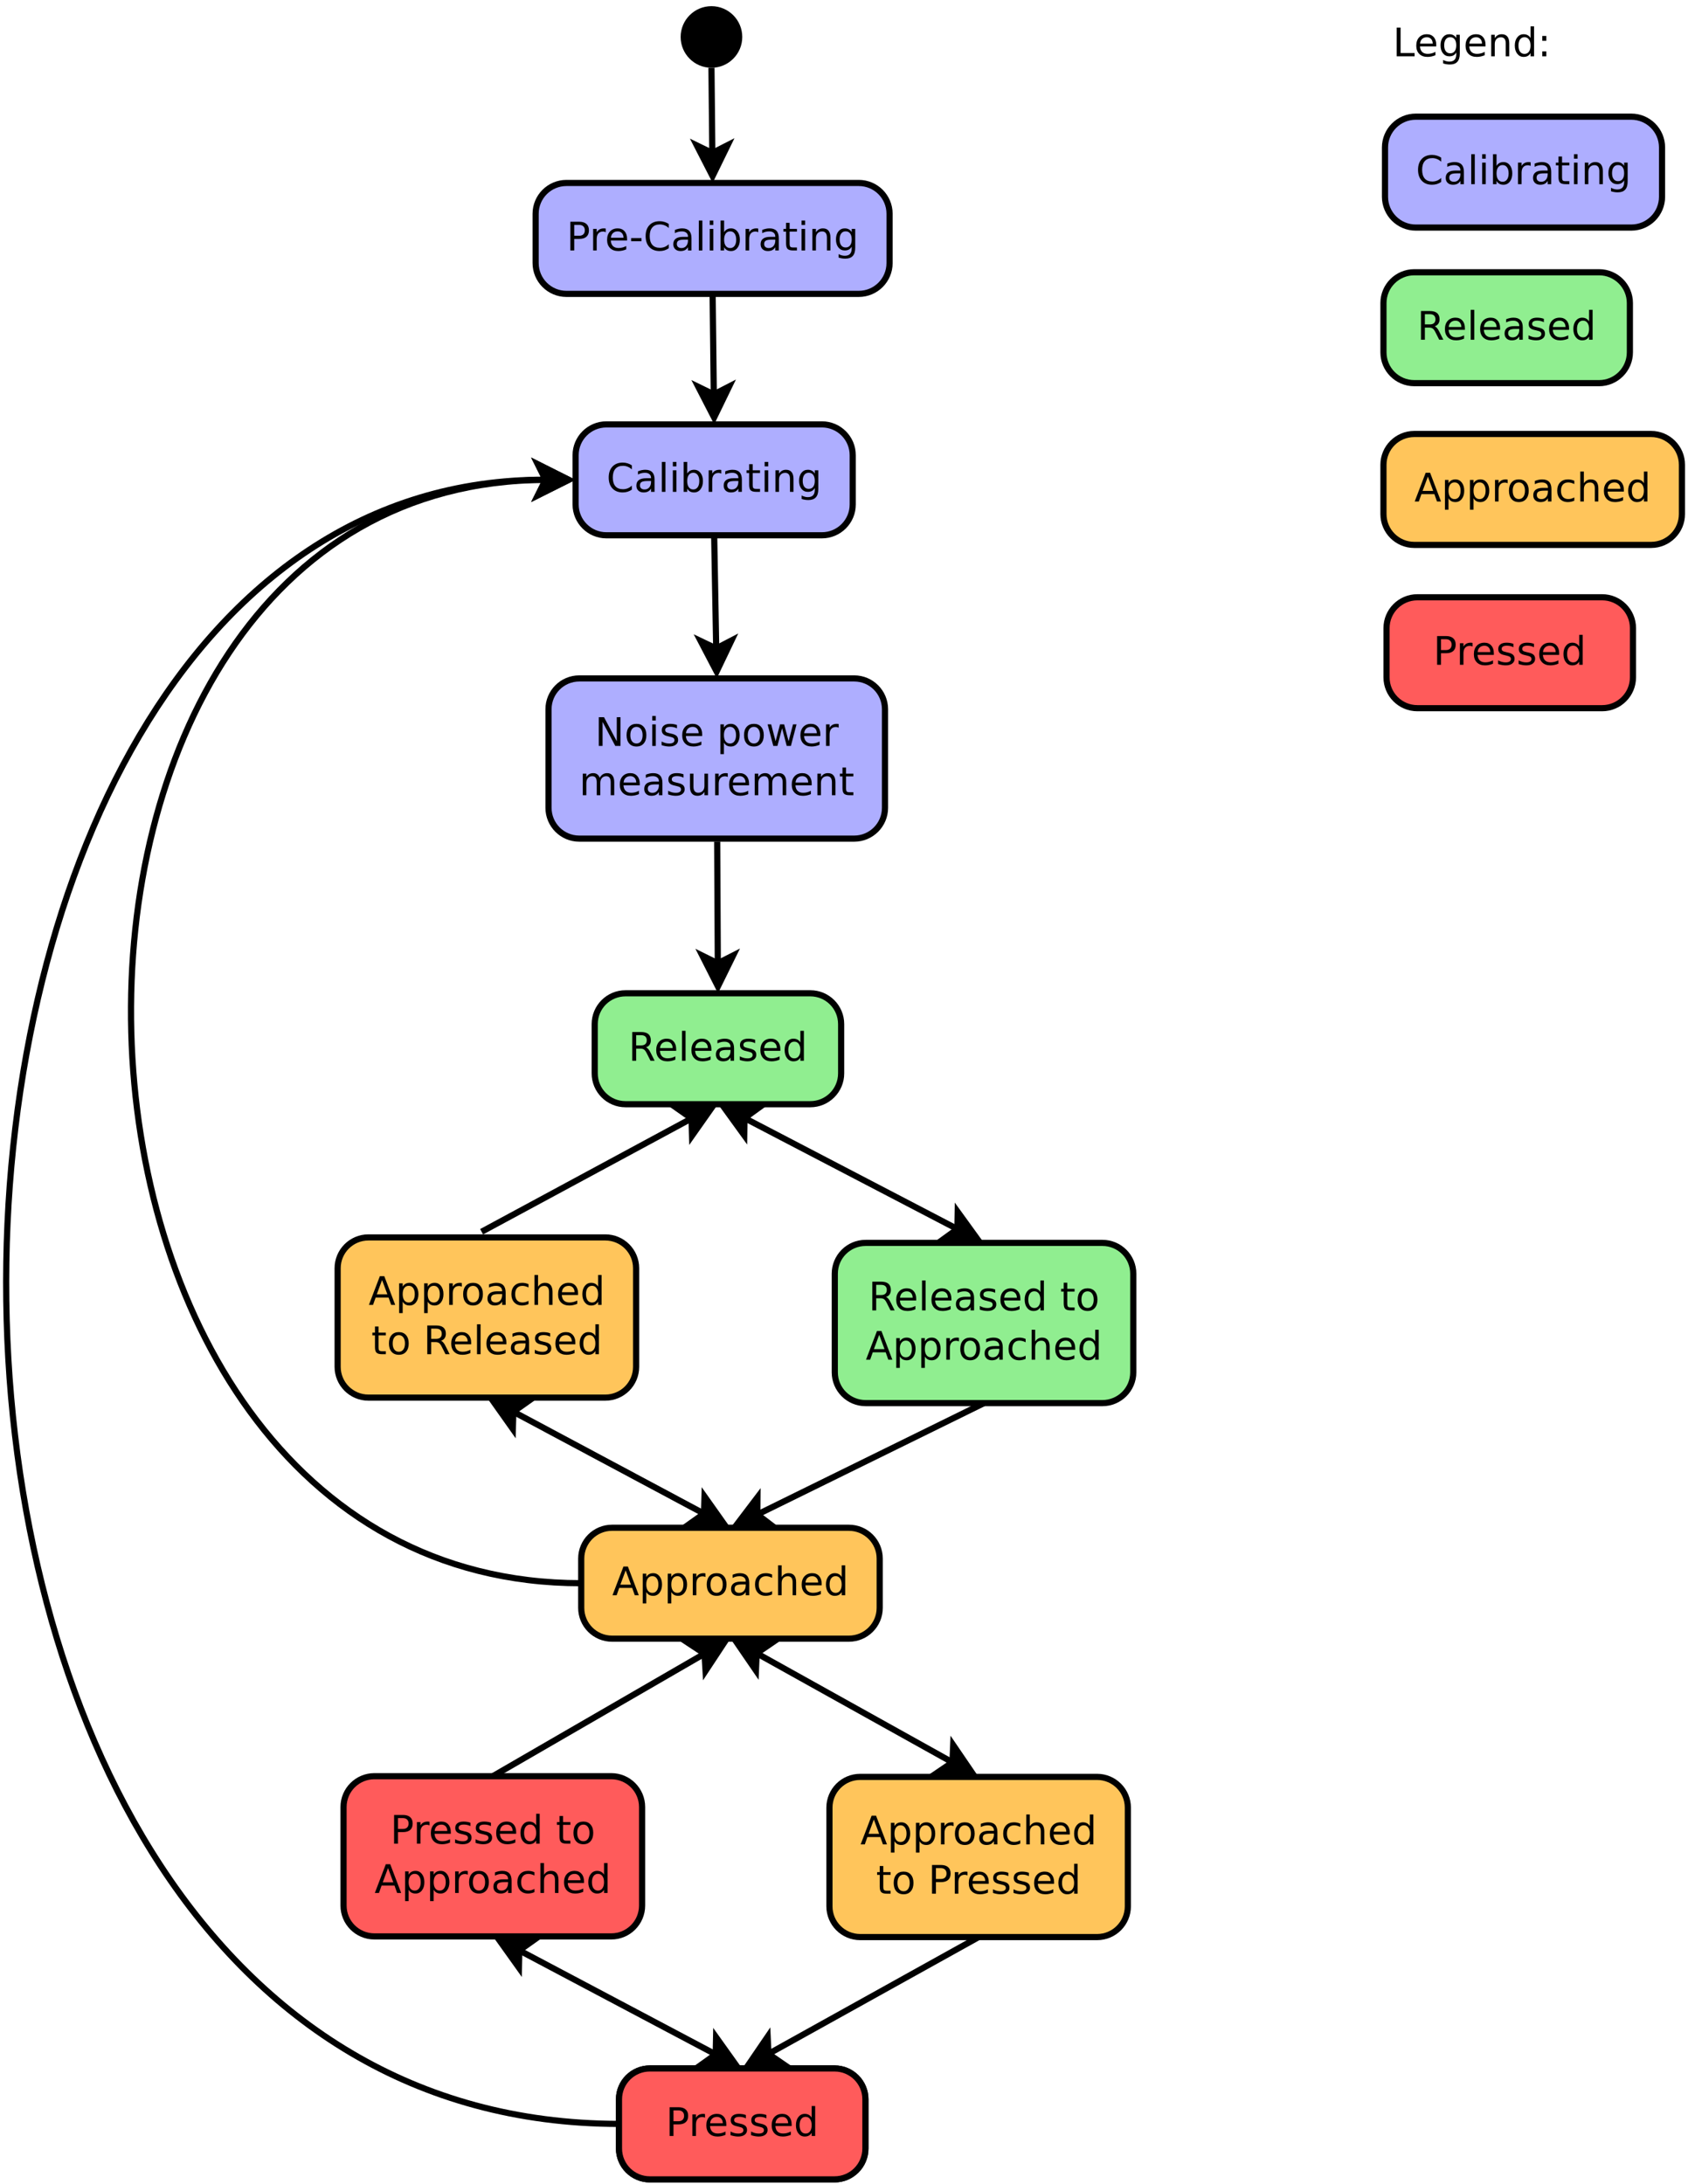 <?xml version="1.0" encoding="UTF-8"?>
<svg xmlns="http://www.w3.org/2000/svg" xmlns:xlink="http://www.w3.org/1999/xlink" width="548pt" height="709pt" viewBox="0 0 548 709" version="1.1">
<defs>
<g>
<symbol overflow="visible" id="glyph0-0">
<path style="stroke:none;" d="M 0.641 2.266 L 0.641 -9.016 L 7.031 -9.016 L 7.031 2.266 Z M 1.359 1.547 L 6.328 1.547 L 6.328 -8.297 L 1.359 -8.297 Z M 1.359 1.547 "/>
</symbol>
<symbol overflow="visible" id="glyph0-1">
<path style="stroke:none;" d="M 8.234 -8.609 L 8.234 -7.281 C 7.816 -7.676 7.363 -7.969 6.875 -8.156 C 6.395 -8.352 5.883 -8.453 5.344 -8.453 C 4.281 -8.453 3.461 -8.125 2.891 -7.469 C 2.328 -6.82 2.047 -5.883 2.047 -4.656 C 2.047 -3.426 2.328 -2.484 2.891 -1.828 C 3.461 -1.18 4.281 -0.859 5.344 -0.859 C 5.883 -0.859 6.395 -0.953 6.875 -1.141 C 7.363 -1.336 7.816 -1.633 8.234 -2.031 L 8.234 -0.719 C 7.797 -0.414 7.328 -0.188 6.828 -0.031 C 6.336 0.113 5.82 0.188 5.281 0.188 C 3.863 0.188 2.75 -0.242 1.938 -1.109 C 1.125 -1.973 0.719 -3.156 0.719 -4.656 C 0.719 -6.156 1.125 -7.336 1.938 -8.203 C 2.75 -9.066 3.863 -9.5 5.281 -9.5 C 5.832 -9.5 6.352 -9.422 6.844 -9.266 C 7.344 -9.117 7.805 -8.898 8.234 -8.609 Z M 8.234 -8.609 "/>
</symbol>
<symbol overflow="visible" id="glyph0-2">
<path style="stroke:none;" d="M 4.391 -3.516 C 3.461 -3.516 2.816 -3.406 2.453 -3.188 C 2.098 -2.977 1.922 -2.617 1.922 -2.109 C 1.922 -1.703 2.051 -1.379 2.312 -1.141 C 2.582 -0.898 2.953 -0.781 3.422 -0.781 C 4.055 -0.781 4.566 -1.004 4.953 -1.453 C 5.336 -1.91 5.531 -2.516 5.531 -3.266 L 5.531 -3.516 Z M 6.672 -4 L 6.672 0 L 5.531 0 L 5.531 -1.062 C 5.27 -0.633 4.941 -0.316 4.547 -0.109 C 4.16 0.086 3.68 0.188 3.109 0.188 C 2.391 0.188 1.816 -0.016 1.391 -0.422 C 0.973 -0.828 0.766 -1.363 0.766 -2.031 C 0.766 -2.82 1.023 -3.414 1.547 -3.812 C 2.078 -4.219 2.867 -4.422 3.922 -4.422 L 5.531 -4.422 L 5.531 -4.531 C 5.531 -5.062 5.352 -5.469 5 -5.75 C 4.656 -6.039 4.172 -6.188 3.547 -6.188 C 3.141 -6.188 2.75 -6.141 2.375 -6.047 C 2 -5.953 1.633 -5.812 1.281 -5.625 L 1.281 -6.672 C 1.695 -6.836 2.102 -6.961 2.5 -7.047 C 2.895 -7.129 3.281 -7.172 3.656 -7.172 C 4.676 -7.172 5.43 -6.906 5.922 -6.375 C 6.422 -5.852 6.672 -5.062 6.672 -4 Z M 6.672 -4 "/>
</symbol>
<symbol overflow="visible" id="glyph0-3">
<path style="stroke:none;" d="M 1.203 -9.719 L 2.359 -9.719 L 2.359 0 L 1.203 0 Z M 1.203 -9.719 "/>
</symbol>
<symbol overflow="visible" id="glyph0-4">
<path style="stroke:none;" d="M 1.203 -7 L 2.359 -7 L 2.359 0 L 1.203 0 Z M 1.203 -9.719 L 2.359 -9.719 L 2.359 -8.266 L 1.203 -8.266 Z M 1.203 -9.719 "/>
</symbol>
<symbol overflow="visible" id="glyph0-5">
<path style="stroke:none;" d="M 6.234 -3.5 C 6.234 -4.344 6.055 -5.004 5.703 -5.484 C 5.359 -5.961 4.883 -6.203 4.281 -6.203 C 3.664 -6.203 3.18 -5.961 2.828 -5.484 C 2.484 -5.004 2.312 -4.344 2.312 -3.5 C 2.312 -2.645 2.484 -1.977 2.828 -1.5 C 3.18 -1.02 3.664 -0.781 4.281 -0.781 C 4.883 -0.781 5.359 -1.02 5.703 -1.5 C 6.055 -1.977 6.234 -2.645 6.234 -3.5 Z M 2.312 -5.938 C 2.562 -6.352 2.867 -6.66 3.234 -6.859 C 3.598 -7.066 4.039 -7.172 4.562 -7.172 C 5.406 -7.172 6.094 -6.832 6.625 -6.156 C 7.156 -5.477 7.422 -4.594 7.422 -3.5 C 7.422 -2.395 7.156 -1.504 6.625 -0.828 C 6.094 -0.148 5.406 0.188 4.562 0.188 C 4.039 0.188 3.598 0.086 3.234 -0.109 C 2.867 -0.316 2.562 -0.629 2.312 -1.047 L 2.312 0 L 1.156 0 L 1.156 -9.719 L 2.312 -9.719 Z M 2.312 -5.938 "/>
</symbol>
<symbol overflow="visible" id="glyph0-6">
<path style="stroke:none;" d="M 5.266 -5.922 C 5.129 -5.992 4.984 -6.047 4.828 -6.078 C 4.68 -6.117 4.52 -6.141 4.344 -6.141 C 3.688 -6.141 3.18 -5.926 2.828 -5.5 C 2.484 -5.082 2.312 -4.477 2.312 -3.688 L 2.312 0 L 1.156 0 L 1.156 -7 L 2.312 -7 L 2.312 -5.906 C 2.562 -6.332 2.879 -6.648 3.266 -6.859 C 3.648 -7.066 4.117 -7.172 4.672 -7.172 C 4.754 -7.172 4.844 -7.164 4.938 -7.156 C 5.031 -7.145 5.133 -7.129 5.25 -7.109 Z M 5.266 -5.922 "/>
</symbol>
<symbol overflow="visible" id="glyph0-7">
<path style="stroke:none;" d="M 2.344 -8.984 L 2.344 -7 L 4.719 -7 L 4.719 -6.109 L 2.344 -6.109 L 2.344 -2.312 C 2.344 -1.738 2.422 -1.367 2.578 -1.203 C 2.734 -1.047 3.051 -0.969 3.531 -0.969 L 4.719 -0.969 L 4.719 0 L 3.531 0 C 2.645 0 2.031 -0.164 1.688 -0.5 C 1.352 -0.832 1.188 -1.438 1.188 -2.312 L 1.188 -6.109 L 0.344 -6.109 L 0.344 -7 L 1.188 -7 L 1.188 -8.984 Z M 2.344 -8.984 "/>
</symbol>
<symbol overflow="visible" id="glyph0-8">
<path style="stroke:none;" d="M 7.016 -4.219 L 7.016 0 L 5.875 0 L 5.875 -4.188 C 5.875 -4.852 5.742 -5.348 5.484 -5.672 C 5.223 -6.004 4.836 -6.172 4.328 -6.172 C 3.703 -6.172 3.207 -5.973 2.844 -5.578 C 2.488 -5.18 2.312 -4.641 2.312 -3.953 L 2.312 0 L 1.156 0 L 1.156 -7 L 2.312 -7 L 2.312 -5.906 C 2.594 -6.332 2.914 -6.648 3.281 -6.859 C 3.656 -7.066 4.086 -7.172 4.578 -7.172 C 5.379 -7.172 5.984 -6.922 6.391 -6.422 C 6.805 -5.922 7.016 -5.188 7.016 -4.219 Z M 7.016 -4.219 "/>
</symbol>
<symbol overflow="visible" id="glyph0-9">
<path style="stroke:none;" d="M 5.812 -3.578 C 5.812 -4.41 5.641 -5.055 5.297 -5.516 C 4.953 -5.973 4.469 -6.203 3.844 -6.203 C 3.227 -6.203 2.75 -5.973 2.406 -5.516 C 2.062 -5.055 1.891 -4.41 1.891 -3.578 C 1.891 -2.754 2.062 -2.113 2.406 -1.656 C 2.75 -1.195 3.227 -0.969 3.844 -0.969 C 4.469 -0.969 4.953 -1.195 5.297 -1.656 C 5.641 -2.113 5.812 -2.754 5.812 -3.578 Z M 6.953 -0.875 C 6.953 0.32 6.688 1.207 6.156 1.781 C 5.633 2.363 4.828 2.656 3.734 2.656 C 3.328 2.656 2.945 2.625 2.594 2.562 C 2.238 2.508 1.891 2.422 1.547 2.297 L 1.547 1.172 C 1.891 1.359 2.223 1.492 2.547 1.578 C 2.879 1.672 3.219 1.719 3.562 1.719 C 4.312 1.719 4.875 1.52 5.25 1.125 C 5.625 0.727 5.812 0.133 5.812 -0.656 L 5.812 -1.234 C 5.57 -0.816 5.266 -0.504 4.891 -0.297 C 4.523 -0.098 4.082 0 3.562 0 C 2.707 0 2.016 -0.328 1.484 -0.984 C 0.961 -1.641 0.703 -2.504 0.703 -3.578 C 0.703 -4.66 0.961 -5.531 1.484 -6.188 C 2.016 -6.844 2.707 -7.172 3.562 -7.172 C 4.082 -7.172 4.523 -7.066 4.891 -6.859 C 5.266 -6.648 5.57 -6.344 5.812 -5.938 L 5.812 -7 L 6.953 -7 Z M 6.953 -0.875 "/>
</symbol>
<symbol overflow="visible" id="glyph0-10">
<path style="stroke:none;" d="M 5.688 -4.375 C 5.957 -4.281 6.219 -4.082 6.469 -3.781 C 6.727 -3.488 6.984 -3.078 7.234 -2.547 L 8.516 0 L 7.172 0 L 5.969 -2.391 C 5.664 -3.016 5.367 -3.426 5.078 -3.625 C 4.785 -3.832 4.391 -3.938 3.891 -3.938 L 2.516 -3.938 L 2.516 0 L 1.25 0 L 1.25 -9.328 L 4.109 -9.328 C 5.172 -9.328 5.961 -9.102 6.484 -8.656 C 7.016 -8.207 7.281 -7.535 7.281 -6.641 C 7.281 -6.055 7.141 -5.566 6.859 -5.172 C 6.586 -4.785 6.195 -4.52 5.688 -4.375 Z M 2.516 -8.297 L 2.516 -4.984 L 4.109 -4.984 C 4.711 -4.984 5.172 -5.125 5.484 -5.406 C 5.797 -5.688 5.953 -6.098 5.953 -6.641 C 5.953 -7.18 5.797 -7.594 5.484 -7.875 C 5.172 -8.156 4.711 -8.297 4.109 -8.297 Z M 2.516 -8.297 "/>
</symbol>
<symbol overflow="visible" id="glyph0-11">
<path style="stroke:none;" d="M 7.188 -3.781 L 7.188 -3.219 L 1.906 -3.219 C 1.957 -2.426 2.195 -1.82 2.625 -1.406 C 3.051 -1 3.645 -0.797 4.406 -0.797 C 4.844 -0.797 5.27 -0.848 5.688 -0.953 C 6.102 -1.066 6.516 -1.227 6.922 -1.438 L 6.922 -0.359 C 6.516 -0.18 6.094 -0.047 5.656 0.047 C 5.219 0.141 4.781 0.188 4.344 0.188 C 3.219 0.188 2.328 -0.133 1.672 -0.781 C 1.023 -1.438 0.703 -2.32 0.703 -3.438 C 0.703 -4.582 1.008 -5.488 1.625 -6.156 C 2.25 -6.832 3.086 -7.172 4.141 -7.172 C 5.078 -7.172 5.816 -6.863 6.359 -6.25 C 6.91 -5.645 7.188 -4.82 7.188 -3.781 Z M 6.047 -4.125 C 6.035 -4.75 5.859 -5.25 5.516 -5.625 C 5.172 -6 4.719 -6.188 4.156 -6.188 C 3.508 -6.188 2.992 -6.004 2.609 -5.641 C 2.223 -5.285 2 -4.781 1.938 -4.125 Z M 6.047 -4.125 "/>
</symbol>
<symbol overflow="visible" id="glyph0-12">
<path style="stroke:none;" d="M 5.672 -6.797 L 5.672 -5.703 C 5.348 -5.867 5.008 -5.992 4.656 -6.078 C 4.301 -6.16 3.938 -6.203 3.562 -6.203 C 3 -6.203 2.57 -6.113 2.281 -5.938 C 2 -5.77 1.859 -5.508 1.859 -5.156 C 1.859 -4.883 1.957 -4.672 2.156 -4.516 C 2.363 -4.367 2.773 -4.227 3.391 -4.094 L 3.781 -4 C 4.602 -3.832 5.188 -3.586 5.531 -3.266 C 5.875 -2.941 6.047 -2.5 6.047 -1.938 C 6.047 -1.281 5.785 -0.758 5.266 -0.375 C 4.754 0 4.051 0.188 3.156 0.188 C 2.781 0.188 2.391 0.148 1.984 0.078 C 1.578 0.004 1.145 -0.102 0.688 -0.25 L 0.688 -1.438 C 1.113 -1.219 1.531 -1.051 1.938 -0.938 C 2.352 -0.832 2.766 -0.781 3.172 -0.781 C 3.711 -0.781 4.129 -0.875 4.422 -1.062 C 4.711 -1.25 4.859 -1.508 4.859 -1.844 C 4.859 -2.156 4.754 -2.395 4.547 -2.562 C 4.336 -2.727 3.875 -2.891 3.156 -3.047 L 2.766 -3.141 C 2.047 -3.285 1.531 -3.516 1.219 -3.828 C 0.906 -4.141 0.75 -4.566 0.75 -5.109 C 0.75 -5.766 0.977 -6.27 1.438 -6.625 C 1.906 -6.988 2.57 -7.172 3.438 -7.172 C 3.852 -7.172 4.25 -7.141 4.625 -7.078 C 5 -7.016 5.348 -6.922 5.672 -6.797 Z M 5.672 -6.797 "/>
</symbol>
<symbol overflow="visible" id="glyph0-13">
<path style="stroke:none;" d="M 5.812 -5.938 L 5.812 -9.719 L 6.953 -9.719 L 6.953 0 L 5.812 0 L 5.812 -1.047 C 5.57 -0.629 5.266 -0.316 4.891 -0.109 C 4.523 0.086 4.082 0.188 3.562 0.188 C 2.719 0.188 2.031 -0.148 1.5 -0.828 C 0.969 -1.504 0.703 -2.395 0.703 -3.5 C 0.703 -4.594 0.969 -5.477 1.5 -6.156 C 2.031 -6.832 2.719 -7.172 3.562 -7.172 C 4.082 -7.172 4.523 -7.066 4.891 -6.859 C 5.266 -6.66 5.57 -6.352 5.812 -5.938 Z M 1.891 -3.5 C 1.891 -2.645 2.062 -1.977 2.406 -1.5 C 2.758 -1.02 3.238 -0.781 3.844 -0.781 C 4.457 -0.781 4.938 -1.02 5.281 -1.5 C 5.633 -1.977 5.812 -2.645 5.812 -3.5 C 5.812 -4.344 5.633 -5.004 5.281 -5.484 C 4.938 -5.961 4.457 -6.203 3.844 -6.203 C 3.238 -6.203 2.758 -5.961 2.406 -5.484 C 2.062 -5.004 1.891 -4.344 1.891 -3.5 Z M 1.891 -3.5 "/>
</symbol>
<symbol overflow="visible" id="glyph0-14">
<path style="stroke:none;" d=""/>
</symbol>
<symbol overflow="visible" id="glyph0-15">
<path style="stroke:none;" d="M 3.922 -6.188 C 3.305 -6.188 2.816 -5.945 2.453 -5.469 C 2.098 -4.988 1.922 -4.332 1.922 -3.5 C 1.922 -2.656 2.098 -1.992 2.453 -1.516 C 2.805 -1.035 3.297 -0.797 3.922 -0.797 C 4.535 -0.797 5.02 -1.035 5.375 -1.516 C 5.727 -2.004 5.906 -2.664 5.906 -3.5 C 5.906 -4.32 5.727 -4.973 5.375 -5.453 C 5.02 -5.941 4.535 -6.188 3.922 -6.188 Z M 3.922 -7.172 C 4.922 -7.172 5.703 -6.844 6.266 -6.188 C 6.836 -5.539 7.125 -4.645 7.125 -3.5 C 7.125 -2.352 6.836 -1.453 6.266 -0.797 C 5.703 -0.141 4.922 0.188 3.922 0.188 C 2.91 0.188 2.117 -0.141 1.547 -0.797 C 0.984 -1.453 0.703 -2.352 0.703 -3.5 C 0.703 -4.645 0.984 -5.539 1.547 -6.188 C 2.117 -6.844 2.91 -7.172 3.922 -7.172 Z M 3.922 -7.172 "/>
</symbol>
<symbol overflow="visible" id="glyph0-16">
<path style="stroke:none;" d="M 4.375 -8.078 L 2.656 -3.438 L 6.094 -3.438 Z M 3.656 -9.328 L 5.094 -9.328 L 8.641 0 L 7.328 0 L 6.484 -2.391 L 2.281 -2.391 L 1.438 0 L 0.094 0 Z M 3.656 -9.328 "/>
</symbol>
<symbol overflow="visible" id="glyph0-17">
<path style="stroke:none;" d="M 2.312 -1.047 L 2.312 2.656 L 1.156 2.656 L 1.156 -7 L 2.312 -7 L 2.312 -5.938 C 2.562 -6.352 2.867 -6.66 3.234 -6.859 C 3.598 -7.066 4.039 -7.172 4.562 -7.172 C 5.406 -7.172 6.094 -6.832 6.625 -6.156 C 7.156 -5.477 7.422 -4.594 7.422 -3.5 C 7.422 -2.395 7.156 -1.504 6.625 -0.828 C 6.094 -0.148 5.406 0.188 4.562 0.188 C 4.039 0.188 3.598 0.086 3.234 -0.109 C 2.867 -0.316 2.562 -0.629 2.312 -1.047 Z M 6.234 -3.5 C 6.234 -4.344 6.055 -5.004 5.703 -5.484 C 5.359 -5.961 4.883 -6.203 4.281 -6.203 C 3.664 -6.203 3.18 -5.961 2.828 -5.484 C 2.484 -5.004 2.312 -4.344 2.312 -3.5 C 2.312 -2.645 2.484 -1.977 2.828 -1.5 C 3.18 -1.02 3.664 -0.781 4.281 -0.781 C 4.883 -0.781 5.359 -1.02 5.703 -1.5 C 6.055 -1.977 6.234 -2.645 6.234 -3.5 Z M 6.234 -3.5 "/>
</symbol>
<symbol overflow="visible" id="glyph0-18">
<path style="stroke:none;" d="M 6.25 -6.734 L 6.25 -5.656 C 5.914 -5.832 5.586 -5.961 5.266 -6.047 C 4.941 -6.141 4.613 -6.188 4.281 -6.188 C 3.531 -6.188 2.945 -5.953 2.531 -5.484 C 2.125 -5.016 1.922 -4.352 1.922 -3.5 C 1.922 -2.645 2.125 -1.977 2.531 -1.5 C 2.945 -1.031 3.531 -0.797 4.281 -0.797 C 4.613 -0.797 4.941 -0.836 5.266 -0.922 C 5.586 -1.016 5.914 -1.148 6.25 -1.328 L 6.25 -0.266 C 5.926 -0.117 5.594 -0.008 5.25 0.062 C 4.906 0.145 4.539 0.188 4.156 0.188 C 3.094 0.188 2.25 -0.145 1.625 -0.812 C 1.008 -1.477 0.703 -2.375 0.703 -3.5 C 0.703 -4.633 1.016 -5.531 1.641 -6.188 C 2.273 -6.844 3.133 -7.172 4.219 -7.172 C 4.57 -7.172 4.914 -7.133 5.25 -7.062 C 5.594 -6.988 5.926 -6.879 6.25 -6.734 Z M 6.25 -6.734 "/>
</symbol>
<symbol overflow="visible" id="glyph0-19">
<path style="stroke:none;" d="M 7.016 -4.219 L 7.016 0 L 5.875 0 L 5.875 -4.188 C 5.875 -4.852 5.742 -5.348 5.484 -5.672 C 5.223 -6.004 4.836 -6.172 4.328 -6.172 C 3.703 -6.172 3.207 -5.973 2.844 -5.578 C 2.488 -5.18 2.312 -4.641 2.312 -3.953 L 2.312 0 L 1.156 0 L 1.156 -9.719 L 2.312 -9.719 L 2.312 -5.906 C 2.594 -6.332 2.914 -6.648 3.281 -6.859 C 3.656 -7.066 4.086 -7.172 4.578 -7.172 C 5.379 -7.172 5.984 -6.922 6.391 -6.422 C 6.805 -5.922 7.016 -5.188 7.016 -4.219 Z M 7.016 -4.219 "/>
</symbol>
<symbol overflow="visible" id="glyph0-20">
<path style="stroke:none;" d="M 2.516 -8.297 L 2.516 -4.781 L 4.109 -4.781 C 4.691 -4.781 5.145 -4.93 5.469 -5.234 C 5.789 -5.547 5.953 -5.984 5.953 -6.547 C 5.953 -7.098 5.789 -7.523 5.469 -7.828 C 5.145 -8.141 4.691 -8.297 4.109 -8.297 Z M 1.25 -9.328 L 4.109 -9.328 C 5.148 -9.328 5.938 -9.086 6.469 -8.609 C 7.008 -8.141 7.281 -7.453 7.281 -6.547 C 7.281 -5.617 7.008 -4.922 6.469 -4.453 C 5.938 -3.984 5.148 -3.75 4.109 -3.75 L 2.516 -3.75 L 2.516 0 L 1.25 0 Z M 1.25 -9.328 "/>
</symbol>
<symbol overflow="visible" id="glyph0-21">
<path style="stroke:none;" d="M 0.625 -4.016 L 4 -4.016 L 4 -3 L 0.625 -3 Z M 0.625 -4.016 "/>
</symbol>
<symbol overflow="visible" id="glyph0-22">
<path style="stroke:none;" d="M 1.25 -9.328 L 2.953 -9.328 L 7.094 -1.531 L 7.094 -9.328 L 8.312 -9.328 L 8.312 0 L 6.609 0 L 2.484 -7.797 L 2.484 0 L 1.25 0 Z M 1.25 -9.328 "/>
</symbol>
<symbol overflow="visible" id="glyph0-23">
<path style="stroke:none;" d="M 0.531 -7 L 1.688 -7 L 3.125 -1.531 L 4.562 -7 L 5.906 -7 L 7.344 -1.531 L 8.781 -7 L 9.922 -7 L 8.094 0 L 6.734 0 L 5.234 -5.734 L 3.719 0 L 2.375 0 Z M 0.531 -7 "/>
</symbol>
<symbol overflow="visible" id="glyph0-24">
<path style="stroke:none;" d="M 6.656 -5.656 C 6.938 -6.164 7.273 -6.547 7.672 -6.797 C 8.078 -7.047 8.551 -7.172 9.094 -7.172 C 9.82 -7.172 10.383 -6.914 10.781 -6.406 C 11.176 -5.895 11.375 -5.164 11.375 -4.219 L 11.375 0 L 10.219 0 L 10.219 -4.188 C 10.219 -4.852 10.098 -5.348 9.859 -5.672 C 9.629 -6.004 9.27 -6.172 8.781 -6.172 C 8.188 -6.172 7.711 -5.973 7.359 -5.578 C 7.016 -5.18 6.844 -4.641 6.844 -3.953 L 6.844 0 L 5.688 0 L 5.688 -4.188 C 5.688 -4.863 5.566 -5.363 5.328 -5.688 C 5.098 -6.008 4.734 -6.172 4.234 -6.172 C 3.648 -6.172 3.18 -5.969 2.828 -5.562 C 2.484 -5.164 2.312 -4.629 2.312 -3.953 L 2.312 0 L 1.156 0 L 1.156 -7 L 2.312 -7 L 2.312 -5.906 C 2.582 -6.332 2.898 -6.648 3.266 -6.859 C 3.629 -7.066 4.062 -7.172 4.562 -7.172 C 5.07 -7.172 5.504 -7.039 5.859 -6.781 C 6.223 -6.52 6.488 -6.145 6.656 -5.656 Z M 6.656 -5.656 "/>
</symbol>
<symbol overflow="visible" id="glyph0-25">
<path style="stroke:none;" d="M 1.094 -2.766 L 1.094 -7 L 2.234 -7 L 2.234 -2.812 C 2.234 -2.145 2.363 -1.645 2.625 -1.312 C 2.883 -0.977 3.27 -0.812 3.781 -0.812 C 4.406 -0.812 4.895 -1.008 5.25 -1.406 C 5.613 -1.801 5.797 -2.344 5.797 -3.031 L 5.797 -7 L 6.953 -7 L 6.953 0 L 5.797 0 L 5.797 -1.078 C 5.516 -0.648 5.191 -0.332 4.828 -0.125 C 4.461 0.082 4.035 0.188 3.547 0.188 C 2.742 0.188 2.133 -0.062 1.719 -0.562 C 1.301 -1.062 1.094 -1.797 1.094 -2.766 Z M 3.984 -7.172 Z M 3.984 -7.172 "/>
</symbol>
<symbol overflow="visible" id="glyph0-26">
<path style="stroke:none;" d="M 1.25 -9.328 L 2.516 -9.328 L 2.516 -1.062 L 7.062 -1.062 L 7.062 0 L 1.25 0 Z M 1.25 -9.328 "/>
</symbol>
<symbol overflow="visible" id="glyph0-27">
<path style="stroke:none;" d="M 1.5 -1.594 L 2.812 -1.594 L 2.812 0 L 1.5 0 Z M 1.5 -6.609 L 2.812 -6.609 L 2.812 -5.031 L 1.5 -5.031 Z M 1.5 -6.609 "/>
</symbol>
</g>
</defs>
<g id="surface218653">
<rect x="0" y="0" width="548" height="709" style="fill:rgb(100%,100%,100%);fill-opacity:1;stroke:none;"/>
<path style="fill-rule:evenodd;fill:rgb(68.235%,68.235%,100%);fill-opacity:1;stroke-width:0.1;stroke-linecap:butt;stroke-linejoin:miter;stroke:rgb(0%,0%,0%);stroke-opacity:1;stroke-miterlimit:10;" d="M -1134.554 -410.884 C -1134.83 -410.884 -1135.054 -410.66 -1135.054 -410.384 L -1135.054 -409.584 C -1135.054 -409.308 -1134.83 -409.084 -1134.554 -409.084 L -1131.056 -409.084 C -1130.78 -409.084 -1130.556 -409.308 -1130.556 -409.584 L -1130.556 -410.384 C -1130.556 -410.66 -1130.78 -410.884 -1131.056 -410.884 Z M -1134.554 -410.884 " transform="matrix(20,0,0,20,22887.951,8355.428)"/>
<g style="fill:rgb(0%,0%,0%);fill-opacity:1;">
  <use xlink:href="#glyph0-1" x="196.891" y="159.65"/>
  <use xlink:href="#glyph0-2" x="205.828" y="159.65"/>
  <use xlink:href="#glyph0-3" x="213.672" y="159.65"/>
  <use xlink:href="#glyph0-4" x="217.228" y="159.65"/>
  <use xlink:href="#glyph0-5" x="220.784" y="159.65"/>
  <use xlink:href="#glyph0-6" x="228.909" y="159.65"/>
  <use xlink:href="#glyph0-2" x="234.172" y="159.65"/>
  <use xlink:href="#glyph0-7" x="242.015" y="159.65"/>
  <use xlink:href="#glyph0-4" x="247.034" y="159.65"/>
  <use xlink:href="#glyph0-8" x="250.59" y="159.65"/>
  <use xlink:href="#glyph0-9" x="258.703" y="159.65"/>
</g>
<path style=" stroke:none;fill-rule:evenodd;fill:rgb(0%,0%,0%);fill-opacity:1;" d="M 240.969 12 C 240.969 17.523 236.488 22 230.969 22 C 225.445 22 220.969 17.523 220.969 12 C 220.969 6.477 225.445 2 230.969 2 C 236.488 2 240.969 6.477 240.969 12 "/>
<path style="fill-rule:evenodd;fill:rgb(56.471%,93.333%,56.471%);fill-opacity:1;stroke-width:0.1;stroke-linecap:butt;stroke-linejoin:miter;stroke:rgb(0%,0%,0%);stroke-opacity:1;stroke-miterlimit:10;" d="M -1134.244 -401.651 C -1134.52 -401.651 -1134.744 -401.428 -1134.744 -401.151 L -1134.744 -400.351 C -1134.744 -400.075 -1134.52 -399.851 -1134.244 -399.851 L -1131.244 -399.851 C -1130.968 -399.851 -1130.744 -400.075 -1130.744 -400.351 L -1130.744 -401.151 C -1130.744 -401.428 -1130.968 -401.651 -1131.244 -401.651 Z M -1134.244 -401.651 " transform="matrix(20,0,0,20,22887.951,8355.428)"/>
<g style="fill:rgb(0%,0%,0%);fill-opacity:1;">
  <use xlink:href="#glyph0-10" x="204.012" y="344.307"/>
  <use xlink:href="#glyph0-11" x="212.33" y="344.307"/>
  <use xlink:href="#glyph0-3" x="220.205" y="344.307"/>
  <use xlink:href="#glyph0-11" x="223.762" y="344.307"/>
  <use xlink:href="#glyph0-2" x="231.637" y="344.307"/>
  <use xlink:href="#glyph0-12" x="239.48" y="344.307"/>
  <use xlink:href="#glyph0-11" x="246.149" y="344.307"/>
  <use xlink:href="#glyph0-13" x="254.024" y="344.307"/>
</g>
<path style="fill-rule:evenodd;fill:rgb(56.471%,93.333%,56.471%);fill-opacity:1;stroke-width:0.1;stroke-linecap:butt;stroke-linejoin:miter;stroke:rgb(0%,0%,0%);stroke-opacity:1;stroke-miterlimit:10;" d="M -1130.347 -397.6 C -1130.624 -397.6 -1130.847 -397.376 -1130.847 -397.1 L -1130.847 -395.5 C -1130.847 -395.224 -1130.624 -395 -1130.347 -395 L -1126.502 -395 C -1126.226 -395 -1126.002 -395.224 -1126.002 -395.5 L -1126.002 -397.1 C -1126.002 -397.376 -1126.226 -397.6 -1126.502 -397.6 Z M -1130.347 -397.6 " transform="matrix(20,0,0,20,22887.951,8355.428)"/>
<g style="fill:rgb(0%,0%,0%);fill-opacity:1;">
  <use xlink:href="#glyph0-10" x="281.934" y="425.338"/>
  <use xlink:href="#glyph0-11" x="290.252" y="425.338"/>
  <use xlink:href="#glyph0-3" x="298.127" y="425.338"/>
  <use xlink:href="#glyph0-11" x="301.683" y="425.338"/>
  <use xlink:href="#glyph0-2" x="309.558" y="425.338"/>
  <use xlink:href="#glyph0-12" x="317.402" y="425.338"/>
  <use xlink:href="#glyph0-11" x="324.071" y="425.338"/>
  <use xlink:href="#glyph0-13" x="331.946" y="425.338"/>
  <use xlink:href="#glyph0-14" x="340.071" y="425.338"/>
  <use xlink:href="#glyph0-7" x="344.139" y="425.338"/>
  <use xlink:href="#glyph0-15" x="349.158" y="425.338"/>
</g>
<g style="fill:rgb(0%,0%,0%);fill-opacity:1;">
  <use xlink:href="#glyph0-16" x="281.055" y="441.338"/>
  <use xlink:href="#glyph0-17" x="289.811" y="441.338"/>
  <use xlink:href="#glyph0-17" x="297.936" y="441.338"/>
  <use xlink:href="#glyph0-6" x="306.061" y="441.338"/>
  <use xlink:href="#glyph0-15" x="311.042" y="441.338"/>
  <use xlink:href="#glyph0-2" x="318.873" y="441.338"/>
  <use xlink:href="#glyph0-18" x="326.717" y="441.338"/>
  <use xlink:href="#glyph0-19" x="333.754" y="441.338"/>
  <use xlink:href="#glyph0-11" x="341.867" y="441.338"/>
  <use xlink:href="#glyph0-13" x="349.741" y="441.338"/>
</g>
<path style="fill-rule:evenodd;fill:rgb(100%,77.255%,35.686%);fill-opacity:1;stroke-width:0.1;stroke-linecap:butt;stroke-linejoin:miter;stroke:rgb(0%,0%,0%);stroke-opacity:1;stroke-miterlimit:10;" d="M -1134.463 -392.977 C -1134.739 -392.977 -1134.963 -392.753 -1134.963 -392.477 L -1134.963 -391.677 C -1134.963 -391.401 -1134.739 -391.177 -1134.463 -391.177 L -1130.618 -391.177 C -1130.342 -391.177 -1130.118 -391.401 -1130.118 -391.677 L -1130.118 -392.477 C -1130.118 -392.753 -1130.342 -392.977 -1130.618 -392.977 Z M -1134.463 -392.977 " transform="matrix(20,0,0,20,22887.951,8355.428)"/>
<g style="fill:rgb(0%,0%,0%);fill-opacity:1;">
  <use xlink:href="#glyph0-16" x="198.746" y="517.799"/>
  <use xlink:href="#glyph0-17" x="207.502" y="517.799"/>
  <use xlink:href="#glyph0-17" x="215.627" y="517.799"/>
  <use xlink:href="#glyph0-6" x="223.752" y="517.799"/>
  <use xlink:href="#glyph0-15" x="228.733" y="517.799"/>
  <use xlink:href="#glyph0-2" x="236.565" y="517.799"/>
  <use xlink:href="#glyph0-18" x="244.408" y="517.799"/>
  <use xlink:href="#glyph0-19" x="251.446" y="517.799"/>
  <use xlink:href="#glyph0-11" x="259.558" y="517.799"/>
  <use xlink:href="#glyph0-13" x="267.433" y="517.799"/>
</g>
<path style="fill-rule:evenodd;fill:rgb(100%,77.255%,35.686%);fill-opacity:1;stroke-width:0.1;stroke-linecap:butt;stroke-linejoin:miter;stroke:rgb(0%,0%,0%);stroke-opacity:1;stroke-miterlimit:10;" d="M -1138.417 -397.689 C -1138.693 -397.689 -1138.917 -397.465 -1138.917 -397.189 L -1138.917 -395.589 C -1138.917 -395.313 -1138.693 -395.089 -1138.417 -395.089 L -1134.572 -395.089 C -1134.296 -395.089 -1134.072 -395.313 -1134.072 -395.589 L -1134.072 -397.189 C -1134.072 -397.465 -1134.296 -397.689 -1134.572 -397.689 Z M -1138.417 -397.689 " transform="matrix(20,0,0,20,22887.951,8355.428)"/>
<g style="fill:rgb(0%,0%,0%);fill-opacity:1;">
  <use xlink:href="#glyph0-16" x="119.664" y="423.557"/>
  <use xlink:href="#glyph0-17" x="128.42" y="423.557"/>
  <use xlink:href="#glyph0-17" x="136.545" y="423.557"/>
  <use xlink:href="#glyph0-6" x="144.67" y="423.557"/>
  <use xlink:href="#glyph0-15" x="149.651" y="423.557"/>
  <use xlink:href="#glyph0-2" x="157.483" y="423.557"/>
  <use xlink:href="#glyph0-18" x="165.326" y="423.557"/>
  <use xlink:href="#glyph0-19" x="172.364" y="423.557"/>
  <use xlink:href="#glyph0-11" x="180.476" y="423.557"/>
  <use xlink:href="#glyph0-13" x="188.351" y="423.557"/>
</g>
<g style="fill:rgb(0%,0%,0%);fill-opacity:1;">
  <use xlink:href="#glyph0-7" x="120.543" y="439.557"/>
  <use xlink:href="#glyph0-15" x="125.562" y="439.557"/>
  <use xlink:href="#glyph0-14" x="133.393" y="439.557"/>
  <use xlink:href="#glyph0-10" x="137.462" y="439.557"/>
  <use xlink:href="#glyph0-11" x="145.78" y="439.557"/>
  <use xlink:href="#glyph0-3" x="153.655" y="439.557"/>
  <use xlink:href="#glyph0-11" x="157.212" y="439.557"/>
  <use xlink:href="#glyph0-2" x="165.086" y="439.557"/>
  <use xlink:href="#glyph0-12" x="172.93" y="439.557"/>
  <use xlink:href="#glyph0-11" x="179.599" y="439.557"/>
  <use xlink:href="#glyph0-13" x="187.474" y="439.557"/>
</g>
<path style="fill-rule:evenodd;fill:rgb(68.235%,68.235%,100%);fill-opacity:1;stroke-width:0.1;stroke-linecap:butt;stroke-linejoin:miter;stroke:rgb(0%,0%,0%);stroke-opacity:1;stroke-miterlimit:10;" d="M -1135.203 -414.802 C -1135.479 -414.802 -1135.703 -414.578 -1135.703 -414.302 L -1135.703 -413.502 C -1135.703 -413.226 -1135.479 -413.002 -1135.203 -413.002 L -1130.458 -413.002 C -1130.181 -413.002 -1129.958 -413.226 -1129.958 -413.502 L -1129.958 -414.302 C -1129.958 -414.578 -1130.181 -414.802 -1130.458 -414.802 Z M -1135.203 -414.802 " transform="matrix(20,0,0,20,22887.951,8355.428)"/>
<g style="fill:rgb(0%,0%,0%);fill-opacity:1;">
  <use xlink:href="#glyph0-20" x="183.91" y="81.299"/>
  <use xlink:href="#glyph0-6" x="191.404" y="81.299"/>
  <use xlink:href="#glyph0-11" x="196.385" y="81.299"/>
  <use xlink:href="#glyph0-21" x="204.26" y="81.299"/>
  <use xlink:href="#glyph0-1" x="208.878" y="81.299"/>
  <use xlink:href="#glyph0-2" x="217.816" y="81.299"/>
  <use xlink:href="#glyph0-3" x="225.66" y="81.299"/>
  <use xlink:href="#glyph0-4" x="229.216" y="81.299"/>
  <use xlink:href="#glyph0-5" x="232.772" y="81.299"/>
  <use xlink:href="#glyph0-6" x="240.897" y="81.299"/>
  <use xlink:href="#glyph0-2" x="246.16" y="81.299"/>
  <use xlink:href="#glyph0-7" x="254.003" y="81.299"/>
  <use xlink:href="#glyph0-4" x="259.022" y="81.299"/>
  <use xlink:href="#glyph0-8" x="262.578" y="81.299"/>
  <use xlink:href="#glyph0-9" x="270.69" y="81.299"/>
</g>
<path style="fill-rule:evenodd;fill:rgb(68.235%,68.235%,100%);fill-opacity:1;stroke-width:0.1;stroke-linecap:butt;stroke-linejoin:miter;stroke:rgb(0%,0%,0%);stroke-opacity:1;stroke-miterlimit:10;" d="M -1134.994 -406.761 C -1135.271 -406.761 -1135.494 -406.537 -1135.494 -406.261 L -1135.494 -404.661 C -1135.494 -404.385 -1135.271 -404.161 -1134.994 -404.161 L -1130.532 -404.161 C -1130.256 -404.161 -1130.032 -404.385 -1130.032 -404.661 L -1130.032 -406.261 C -1130.032 -406.537 -1130.256 -406.761 -1130.532 -406.761 Z M -1134.994 -406.761 " transform="matrix(20,0,0,20,22887.951,8355.428)"/>
<g style="fill:rgb(0%,0%,0%);fill-opacity:1;">
  <use xlink:href="#glyph0-22" x="193.137" y="242.119"/>
  <use xlink:href="#glyph0-15" x="202.712" y="242.119"/>
  <use xlink:href="#glyph0-4" x="210.543" y="242.119"/>
  <use xlink:href="#glyph0-12" x="214.099" y="242.119"/>
  <use xlink:href="#glyph0-11" x="220.768" y="242.119"/>
  <use xlink:href="#glyph0-14" x="228.643" y="242.119"/>
  <use xlink:href="#glyph0-17" x="232.711" y="242.119"/>
  <use xlink:href="#glyph0-15" x="240.836" y="242.119"/>
  <use xlink:href="#glyph0-23" x="248.668" y="242.119"/>
  <use xlink:href="#glyph0-11" x="259.136" y="242.119"/>
  <use xlink:href="#glyph0-6" x="267.011" y="242.119"/>
</g>
<g style="fill:rgb(0%,0%,0%);fill-opacity:1;">
  <use xlink:href="#glyph0-24" x="188.039" y="258.119"/>
  <use xlink:href="#glyph0-11" x="200.508" y="258.119"/>
  <use xlink:href="#glyph0-2" x="208.382" y="258.119"/>
  <use xlink:href="#glyph0-12" x="216.226" y="258.119"/>
  <use xlink:href="#glyph0-25" x="222.895" y="258.119"/>
  <use xlink:href="#glyph0-6" x="231.007" y="258.119"/>
  <use xlink:href="#glyph0-11" x="235.988" y="258.119"/>
  <use xlink:href="#glyph0-24" x="243.863" y="258.119"/>
  <use xlink:href="#glyph0-11" x="256.331" y="258.119"/>
  <use xlink:href="#glyph0-8" x="264.206" y="258.119"/>
  <use xlink:href="#glyph0-7" x="272.319" y="258.119"/>
</g>
<path style="fill-rule:evenodd;fill:rgb(100%,77.255%,35.686%);fill-opacity:1;stroke-width:0.1;stroke-linecap:butt;stroke-linejoin:miter;stroke:rgb(0%,0%,0%);stroke-opacity:1;stroke-miterlimit:10;" d="M -1130.434 -388.934 C -1130.711 -388.934 -1130.934 -388.71 -1130.934 -388.434 L -1130.934 -386.834 C -1130.934 -386.557 -1130.711 -386.334 -1130.434 -386.334 L -1126.59 -386.334 C -1126.313 -386.334 -1126.09 -386.557 -1126.09 -386.834 L -1126.09 -388.434 C -1126.09 -388.71 -1126.313 -388.934 -1126.59 -388.934 Z M -1130.434 -388.934 " transform="matrix(20,0,0,20,22887.951,8355.428)"/>
<g style="fill:rgb(0%,0%,0%);fill-opacity:1;">
  <use xlink:href="#glyph0-16" x="279.312" y="598.666"/>
  <use xlink:href="#glyph0-17" x="288.069" y="598.666"/>
  <use xlink:href="#glyph0-17" x="296.194" y="598.666"/>
  <use xlink:href="#glyph0-6" x="304.319" y="598.666"/>
  <use xlink:href="#glyph0-15" x="309.3" y="598.666"/>
  <use xlink:href="#glyph0-2" x="317.131" y="598.666"/>
  <use xlink:href="#glyph0-18" x="324.975" y="598.666"/>
  <use xlink:href="#glyph0-19" x="332.012" y="598.666"/>
  <use xlink:href="#glyph0-11" x="340.124" y="598.666"/>
  <use xlink:href="#glyph0-13" x="347.999" y="598.666"/>
</g>
<g style="fill:rgb(0%,0%,0%);fill-opacity:1;">
  <use xlink:href="#glyph0-7" x="284.41" y="614.666"/>
  <use xlink:href="#glyph0-15" x="289.429" y="614.666"/>
  <use xlink:href="#glyph0-14" x="297.26" y="614.666"/>
  <use xlink:href="#glyph0-20" x="301.329" y="614.666"/>
  <use xlink:href="#glyph0-6" x="308.823" y="614.666"/>
  <use xlink:href="#glyph0-11" x="313.804" y="614.666"/>
  <use xlink:href="#glyph0-12" x="321.678" y="614.666"/>
  <use xlink:href="#glyph0-12" x="328.347" y="614.666"/>
  <use xlink:href="#glyph0-11" x="335.016" y="614.666"/>
  <use xlink:href="#glyph0-13" x="342.891" y="614.666"/>
</g>
<path style="fill-rule:evenodd;fill:rgb(100%,35.686%,35.686%);fill-opacity:1;stroke-width:0.1;stroke-linecap:butt;stroke-linejoin:miter;stroke:rgb(0%,0%,0%);stroke-opacity:1;stroke-miterlimit:10;" d="M -1138.321 -388.945 C -1138.597 -388.945 -1138.821 -388.721 -1138.821 -388.445 L -1138.821 -386.845 C -1138.821 -386.569 -1138.597 -386.345 -1138.321 -386.345 L -1134.475 -386.345 C -1134.199 -386.345 -1133.975 -386.569 -1133.975 -386.845 L -1133.975 -388.445 C -1133.975 -388.721 -1134.199 -388.945 -1134.475 -388.945 Z M -1138.321 -388.945 " transform="matrix(20,0,0,20,22887.951,8355.428)"/>
<g style="fill:rgb(0%,0%,0%);fill-opacity:1;">
  <use xlink:href="#glyph0-20" x="126.691" y="598.428"/>
  <use xlink:href="#glyph0-6" x="134.185" y="598.428"/>
  <use xlink:href="#glyph0-11" x="139.166" y="598.428"/>
  <use xlink:href="#glyph0-12" x="147.041" y="598.428"/>
  <use xlink:href="#glyph0-12" x="153.71" y="598.428"/>
  <use xlink:href="#glyph0-11" x="160.378" y="598.428"/>
  <use xlink:href="#glyph0-13" x="168.253" y="598.428"/>
  <use xlink:href="#glyph0-14" x="176.378" y="598.428"/>
  <use xlink:href="#glyph0-7" x="180.447" y="598.428"/>
  <use xlink:href="#glyph0-15" x="185.466" y="598.428"/>
</g>
<g style="fill:rgb(0%,0%,0%);fill-opacity:1;">
  <use xlink:href="#glyph0-16" x="121.594" y="614.428"/>
  <use xlink:href="#glyph0-17" x="130.35" y="614.428"/>
  <use xlink:href="#glyph0-17" x="138.475" y="614.428"/>
  <use xlink:href="#glyph0-6" x="146.6" y="614.428"/>
  <use xlink:href="#glyph0-15" x="151.581" y="614.428"/>
  <use xlink:href="#glyph0-2" x="159.412" y="614.428"/>
  <use xlink:href="#glyph0-18" x="167.256" y="614.428"/>
  <use xlink:href="#glyph0-19" x="174.293" y="614.428"/>
  <use xlink:href="#glyph0-11" x="182.406" y="614.428"/>
  <use xlink:href="#glyph0-13" x="190.281" y="614.428"/>
</g>
<path style="fill-rule:evenodd;fill:rgb(100%,35.686%,35.686%);fill-opacity:1;stroke-width:0.1;stroke-linecap:butt;stroke-linejoin:miter;stroke:rgb(0%,0%,0%);stroke-opacity:1;stroke-miterlimit:10;" d="M -1133.85 -384.202 C -1134.126 -384.202 -1134.35 -383.978 -1134.35 -383.702 L -1134.35 -382.902 C -1134.35 -382.626 -1134.126 -382.402 -1133.85 -382.402 L -1130.85 -382.402 C -1130.574 -382.402 -1130.35 -382.626 -1130.35 -382.902 L -1130.35 -383.702 C -1130.35 -383.978 -1130.574 -384.202 -1130.85 -384.202 Z M -1133.85 -384.202 " transform="matrix(20,0,0,20,22887.951,8355.428)"/>
<g style="fill:rgb(0%,0%,0%);fill-opacity:1;">
  <use xlink:href="#glyph0-20" x="216.129" y="693.299"/>
  <use xlink:href="#glyph0-6" x="223.623" y="693.299"/>
  <use xlink:href="#glyph0-11" x="228.604" y="693.299"/>
  <use xlink:href="#glyph0-12" x="236.479" y="693.299"/>
  <use xlink:href="#glyph0-12" x="243.147" y="693.299"/>
  <use xlink:href="#glyph0-11" x="249.816" y="693.299"/>
  <use xlink:href="#glyph0-13" x="257.691" y="693.299"/>
</g>
<path style="fill:none;stroke-width:0.1;stroke-linecap:butt;stroke-linejoin:miter;stroke:rgb(0%,0%,0%);stroke-opacity:1;stroke-miterlimit:10;" d="M -1134.963 -392.077 C -1144.421 -392.073 -1144.789 -409.958 -1135.541 -409.983 " transform="matrix(20,0,0,20,22887.951,8355.428)"/>
<path style="fill-rule:evenodd;fill:rgb(0%,0%,0%);fill-opacity:1;stroke-width:0.1;stroke-linecap:butt;stroke-linejoin:miter;stroke:rgb(0%,0%,0%);stroke-opacity:1;stroke-miterlimit:10;" d="M -1135.166 -409.984 L -1135.665 -409.733 L -1135.541 -409.983 L -1135.666 -410.233 Z M -1135.166 -409.984 " transform="matrix(20,0,0,20,22887.951,8355.428)"/>
<path style="fill:none;stroke-width:0.1;stroke-linecap:butt;stroke-linejoin:miter;stroke:rgb(0%,0%,0%);stroke-opacity:1;stroke-miterlimit:10;" d="M -1134.35 -383.302 C -1147.653 -383.316 -1147.172 -410.023 -1135.541 -409.986 " transform="matrix(20,0,0,20,22887.951,8355.428)"/>
<path style="fill-rule:evenodd;fill:rgb(0%,0%,0%);fill-opacity:1;stroke-width:0.1;stroke-linecap:butt;stroke-linejoin:miter;stroke:rgb(0%,0%,0%);stroke-opacity:1;stroke-miterlimit:10;" d="M -1135.166 -409.984 L -1135.666 -409.736 L -1135.541 -409.986 L -1135.665 -410.236 Z M -1135.166 -409.984 " transform="matrix(20,0,0,20,22887.951,8355.428)"/>
<path style="fill:none;stroke-width:0.1;stroke-linecap:butt;stroke-linejoin:miter;stroke:rgb(0%,0%,0%);stroke-opacity:1;stroke-miterlimit:10;" d="M -1132.312 -399.626 L -1128.857 -397.825 " transform="matrix(20,0,0,20,22887.951,8355.428)"/>
<path style="fill-rule:evenodd;fill:rgb(0%,0%,0%);fill-opacity:1;stroke-width:0.1;stroke-linecap:butt;stroke-linejoin:miter;stroke:rgb(0%,0%,0%);stroke-opacity:1;stroke-miterlimit:10;" d="M -1132.645 -399.8 L -1132.086 -399.79 L -1132.312 -399.626 L -1132.317 -399.347 Z M -1132.645 -399.8 " transform="matrix(20,0,0,20,22887.951,8355.428)"/>
<path style="fill-rule:evenodd;fill:rgb(0%,0%,0%);fill-opacity:1;stroke-width:0.1;stroke-linecap:butt;stroke-linejoin:miter;stroke:rgb(0%,0%,0%);stroke-opacity:1;stroke-miterlimit:10;" d="M -1128.524 -397.651 L -1129.083 -397.661 L -1128.857 -397.825 L -1128.852 -398.104 Z M -1128.524 -397.651 " transform="matrix(20,0,0,20,22887.951,8355.428)"/>
<path style="fill:none;stroke-width:0.1;stroke-linecap:butt;stroke-linejoin:miter;stroke:rgb(0%,0%,0%);stroke-opacity:1;stroke-miterlimit:10;" d="M -1128.425 -395 L -1132.104 -393.192 " transform="matrix(20,0,0,20,22887.951,8355.428)"/>
<path style="fill-rule:evenodd;fill:rgb(0%,0%,0%);fill-opacity:1;stroke-width:0.1;stroke-linecap:butt;stroke-linejoin:miter;stroke:rgb(0%,0%,0%);stroke-opacity:1;stroke-miterlimit:10;" d="M -1132.44 -393.026 L -1132.102 -393.471 L -1132.104 -393.192 L -1131.881 -393.022 Z M -1132.44 -393.026 " transform="matrix(20,0,0,20,22887.951,8355.428)"/>
<path style="fill:none;stroke-width:0.1;stroke-linecap:butt;stroke-linejoin:miter;stroke:rgb(0%,0%,0%);stroke-opacity:1;stroke-miterlimit:10;" d="M -1132.115 -390.94 L -1128.937 -389.17 " transform="matrix(20,0,0,20,22887.951,8355.428)"/>
<path style="fill-rule:evenodd;fill:rgb(0%,0%,0%);fill-opacity:1;stroke-width:0.1;stroke-linecap:butt;stroke-linejoin:miter;stroke:rgb(0%,0%,0%);stroke-opacity:1;stroke-miterlimit:10;" d="M -1132.443 -391.122 L -1131.884 -391.098 L -1132.115 -390.94 L -1132.127 -390.661 Z M -1132.443 -391.122 " transform="matrix(20,0,0,20,22887.951,8355.428)"/>
<path style="fill-rule:evenodd;fill:rgb(0%,0%,0%);fill-opacity:1;stroke-width:0.1;stroke-linecap:butt;stroke-linejoin:miter;stroke:rgb(0%,0%,0%);stroke-opacity:1;stroke-miterlimit:10;" d="M -1128.61 -388.988 L -1129.168 -389.013 L -1128.937 -389.17 L -1128.925 -389.45 Z M -1128.61 -388.988 " transform="matrix(20,0,0,20,22887.951,8355.428)"/>
<path style="fill:none;stroke-width:0.1;stroke-linecap:butt;stroke-linejoin:miter;stroke:rgb(0%,0%,0%);stroke-opacity:1;stroke-miterlimit:10;" d="M -1128.512 -386.334 L -1131.924 -384.438 " transform="matrix(20,0,0,20,22887.951,8355.428)"/>
<path style="fill-rule:evenodd;fill:rgb(0%,0%,0%);fill-opacity:1;stroke-width:0.1;stroke-linecap:butt;stroke-linejoin:miter;stroke:rgb(0%,0%,0%);stroke-opacity:1;stroke-miterlimit:10;" d="M -1132.252 -384.256 L -1131.937 -384.717 L -1131.924 -384.438 L -1131.694 -384.28 Z M -1132.252 -384.256 " transform="matrix(20,0,0,20,22887.951,8355.428)"/>
<path style="fill:none;stroke-width:0.1;stroke-linecap:butt;stroke-linejoin:miter;stroke:rgb(0%,0%,0%);stroke-opacity:1;stroke-miterlimit:10;" d="M -1132.78 -384.43 L -1135.968 -386.118 " transform="matrix(20,0,0,20,22887.951,8355.428)"/>
<path style="fill-rule:evenodd;fill:rgb(0%,0%,0%);fill-opacity:1;stroke-width:0.1;stroke-linecap:butt;stroke-linejoin:miter;stroke:rgb(0%,0%,0%);stroke-opacity:1;stroke-miterlimit:10;" d="M -1132.449 -384.254 L -1133.008 -384.267 L -1132.78 -384.43 L -1132.774 -384.709 Z M -1132.449 -384.254 " transform="matrix(20,0,0,20,22887.951,8355.428)"/>
<path style="fill-rule:evenodd;fill:rgb(0%,0%,0%);fill-opacity:1;stroke-width:0.1;stroke-linecap:butt;stroke-linejoin:miter;stroke:rgb(0%,0%,0%);stroke-opacity:1;stroke-miterlimit:10;" d="M -1136.299 -386.293 L -1135.74 -386.28 L -1135.968 -386.118 L -1135.974 -385.838 Z M -1136.299 -386.293 " transform="matrix(20,0,0,20,22887.951,8355.428)"/>
<path style="fill:none;stroke-width:0.1;stroke-linecap:butt;stroke-linejoin:miter;stroke:rgb(0%,0%,0%);stroke-opacity:1;stroke-miterlimit:10;" d="M -1136.398 -388.945 L -1132.962 -390.933 " transform="matrix(20,0,0,20,22887.951,8355.428)"/>
<path style="fill-rule:evenodd;fill:rgb(0%,0%,0%);fill-opacity:1;stroke-width:0.1;stroke-linecap:butt;stroke-linejoin:miter;stroke:rgb(0%,0%,0%);stroke-opacity:1;stroke-miterlimit:10;" d="M -1132.637 -391.121 L -1132.945 -390.654 L -1132.962 -390.933 L -1133.195 -391.087 Z M -1132.637 -391.121 " transform="matrix(20,0,0,20,22887.951,8355.428)"/>
<path style="fill:none;stroke-width:0.1;stroke-linecap:butt;stroke-linejoin:miter;stroke:rgb(0%,0%,0%);stroke-opacity:1;stroke-miterlimit:10;" d="M -1132.97 -393.206 L -1136.065 -394.86 " transform="matrix(20,0,0,20,22887.951,8355.428)"/>
<path style="fill-rule:evenodd;fill:rgb(0%,0%,0%);fill-opacity:1;stroke-width:0.1;stroke-linecap:butt;stroke-linejoin:miter;stroke:rgb(0%,0%,0%);stroke-opacity:1;stroke-miterlimit:10;" d="M -1132.639 -393.029 L -1133.198 -393.044 L -1132.97 -393.206 L -1132.962 -393.485 Z M -1132.639 -393.029 " transform="matrix(20,0,0,20,22887.951,8355.428)"/>
<path style="fill-rule:evenodd;fill:rgb(0%,0%,0%);fill-opacity:1;stroke-width:0.1;stroke-linecap:butt;stroke-linejoin:miter;stroke:rgb(0%,0%,0%);stroke-opacity:1;stroke-miterlimit:10;" d="M -1136.396 -395.036 L -1135.837 -395.021 L -1136.065 -394.86 L -1136.073 -394.58 Z M -1136.396 -395.036 " transform="matrix(20,0,0,20,22887.951,8355.428)"/>
<path style="fill:none;stroke-width:0.1;stroke-linecap:butt;stroke-linejoin:miter;stroke:rgb(0%,0%,0%);stroke-opacity:1;stroke-miterlimit:10;" d="M -1136.58 -397.781 L -1133.172 -399.62 " transform="matrix(20,0,0,20,22887.951,8355.428)"/>
<path style="fill-rule:evenodd;fill:rgb(0%,0%,0%);fill-opacity:1;stroke-width:0.1;stroke-linecap:butt;stroke-linejoin:miter;stroke:rgb(0%,0%,0%);stroke-opacity:1;stroke-miterlimit:10;" d="M -1132.842 -399.798 L -1133.164 -399.341 L -1133.172 -399.62 L -1133.401 -399.781 Z M -1132.842 -399.798 " transform="matrix(20,0,0,20,22887.951,8355.428)"/>
<path style="fill:none;stroke-width:0.1;stroke-linecap:butt;stroke-linejoin:miter;stroke:rgb(0%,0%,0%);stroke-opacity:1;stroke-miterlimit:10;" d="M -1132.849 -416.671 L -1132.835 -415.289 " transform="matrix(20,0,0,20,22887.951,8355.428)"/>
<path style="fill-rule:evenodd;fill:rgb(0%,0%,0%);fill-opacity:1;stroke-width:0.1;stroke-linecap:butt;stroke-linejoin:miter;stroke:rgb(0%,0%,0%);stroke-opacity:1;stroke-miterlimit:10;" d="M -1132.831 -414.914 L -1133.086 -415.411 L -1132.835 -415.289 L -1132.586 -415.416 Z M -1132.831 -414.914 " transform="matrix(20,0,0,20,22887.951,8355.428)"/>
<path style="fill:none;stroke-width:0.1;stroke-linecap:butt;stroke-linejoin:miter;stroke:rgb(0%,0%,0%);stroke-opacity:1;stroke-miterlimit:10;" d="M -1132.83 -413.002 L -1132.811 -411.371 " transform="matrix(20,0,0,20,22887.951,8355.428)"/>
<path style="fill-rule:evenodd;fill:rgb(0%,0%,0%);fill-opacity:1;stroke-width:0.1;stroke-linecap:butt;stroke-linejoin:miter;stroke:rgb(0%,0%,0%);stroke-opacity:1;stroke-miterlimit:10;" d="M -1132.806 -410.996 L -1133.062 -411.493 L -1132.811 -411.371 L -1132.562 -411.499 Z M -1132.806 -410.996 " transform="matrix(20,0,0,20,22887.951,8355.428)"/>
<path style="fill:none;stroke-width:0.1;stroke-linecap:butt;stroke-linejoin:miter;stroke:rgb(0%,0%,0%);stroke-opacity:1;stroke-miterlimit:10;" d="M -1132.805 -409.084 L -1132.772 -407.248 " transform="matrix(20,0,0,20,22887.951,8355.428)"/>
<path style="fill-rule:evenodd;fill:rgb(0%,0%,0%);fill-opacity:1;stroke-width:0.1;stroke-linecap:butt;stroke-linejoin:miter;stroke:rgb(0%,0%,0%);stroke-opacity:1;stroke-miterlimit:10;" d="M -1132.765 -406.873 L -1133.024 -407.368 L -1132.772 -407.248 L -1132.524 -407.377 Z M -1132.765 -406.873 " transform="matrix(20,0,0,20,22887.951,8355.428)"/>
<path style="fill:none;stroke-width:0.1;stroke-linecap:butt;stroke-linejoin:miter;stroke:rgb(0%,0%,0%);stroke-opacity:1;stroke-miterlimit:10;" d="M -1132.756 -404.112 L -1132.746 -402.138 " transform="matrix(20,0,0,20,22887.951,8355.428)"/>
<path style="fill-rule:evenodd;fill:rgb(0%,0%,0%);fill-opacity:1;stroke-width:0.1;stroke-linecap:butt;stroke-linejoin:miter;stroke:rgb(0%,0%,0%);stroke-opacity:1;stroke-miterlimit:10;" d="M -1132.744 -401.763 L -1132.997 -402.262 L -1132.746 -402.138 L -1132.497 -402.265 Z M -1132.744 -401.763 " transform="matrix(20,0,0,20,22887.951,8355.428)"/>
<path style="fill-rule:evenodd;fill:rgb(68.235%,68.235%,100%);fill-opacity:1;stroke-width:0.1;stroke-linecap:butt;stroke-linejoin:miter;stroke:rgb(0%,0%,0%);stroke-opacity:1;stroke-miterlimit:10;" d="M -1121.416 -415.878 C -1121.692 -415.878 -1121.916 -415.654 -1121.916 -415.378 L -1121.916 -414.578 C -1121.916 -414.302 -1121.692 -414.078 -1121.416 -414.078 L -1117.919 -414.078 C -1117.642 -414.078 -1117.419 -414.302 -1117.419 -414.578 L -1117.419 -415.378 C -1117.419 -415.654 -1117.642 -415.878 -1117.919 -415.878 Z M -1121.416 -415.878 " transform="matrix(20,0,0,20,22887.951,8355.428)"/>
<g style="fill:rgb(0%,0%,0%);fill-opacity:1;">
  <use xlink:href="#glyph0-1" x="459.641" y="59.779"/>
  <use xlink:href="#glyph0-2" x="468.578" y="59.779"/>
  <use xlink:href="#glyph0-3" x="476.422" y="59.779"/>
  <use xlink:href="#glyph0-4" x="479.978" y="59.779"/>
  <use xlink:href="#glyph0-5" x="483.534" y="59.779"/>
  <use xlink:href="#glyph0-6" x="491.659" y="59.779"/>
  <use xlink:href="#glyph0-2" x="496.922" y="59.779"/>
  <use xlink:href="#glyph0-7" x="504.765" y="59.779"/>
  <use xlink:href="#glyph0-4" x="509.784" y="59.779"/>
  <use xlink:href="#glyph0-8" x="513.34" y="59.779"/>
  <use xlink:href="#glyph0-9" x="521.453" y="59.779"/>
</g>
<path style="fill-rule:evenodd;fill:rgb(56.471%,93.333%,56.471%);fill-opacity:1;stroke-width:0.1;stroke-linecap:butt;stroke-linejoin:miter;stroke:rgb(0%,0%,0%);stroke-opacity:1;stroke-miterlimit:10;" d="M -1121.441 -413.353 C -1121.717 -413.353 -1121.941 -413.129 -1121.941 -412.853 L -1121.941 -412.053 C -1121.941 -411.777 -1121.717 -411.553 -1121.441 -411.553 L -1118.441 -411.553 C -1118.165 -411.553 -1117.941 -411.777 -1117.941 -412.053 L -1117.941 -412.853 C -1117.941 -413.129 -1118.165 -413.353 -1118.441 -413.353 Z M -1121.441 -413.353 " transform="matrix(20,0,0,20,22887.951,8355.428)"/>
<g style="fill:rgb(0%,0%,0%);fill-opacity:1;">
  <use xlink:href="#glyph0-10" x="460.062" y="110.279"/>
  <use xlink:href="#glyph0-11" x="468.381" y="110.279"/>
  <use xlink:href="#glyph0-3" x="476.256" y="110.279"/>
  <use xlink:href="#glyph0-11" x="479.812" y="110.279"/>
  <use xlink:href="#glyph0-2" x="487.687" y="110.279"/>
  <use xlink:href="#glyph0-12" x="495.531" y="110.279"/>
  <use xlink:href="#glyph0-11" x="502.2" y="110.279"/>
  <use xlink:href="#glyph0-13" x="510.074" y="110.279"/>
</g>
<path style="fill-rule:evenodd;fill:rgb(100%,77.255%,35.686%);fill-opacity:1;stroke-width:0.1;stroke-linecap:butt;stroke-linejoin:miter;stroke:rgb(0%,0%,0%);stroke-opacity:1;stroke-miterlimit:10;" d="M -1121.441 -410.728 C -1121.717 -410.728 -1121.941 -410.504 -1121.941 -410.228 L -1121.941 -409.428 C -1121.941 -409.152 -1121.717 -408.928 -1121.441 -408.928 L -1117.596 -408.928 C -1117.32 -408.928 -1117.096 -409.152 -1117.096 -409.428 L -1117.096 -410.228 C -1117.096 -410.504 -1117.32 -410.728 -1117.596 -410.728 Z M -1121.441 -410.728 " transform="matrix(20,0,0,20,22887.951,8355.428)"/>
<g style="fill:rgb(0%,0%,0%);fill-opacity:1;">
  <use xlink:href="#glyph0-16" x="459.18" y="162.779"/>
  <use xlink:href="#glyph0-17" x="467.936" y="162.779"/>
  <use xlink:href="#glyph0-17" x="476.061" y="162.779"/>
  <use xlink:href="#glyph0-6" x="484.186" y="162.779"/>
  <use xlink:href="#glyph0-15" x="489.167" y="162.779"/>
  <use xlink:href="#glyph0-2" x="496.998" y="162.779"/>
  <use xlink:href="#glyph0-18" x="504.842" y="162.779"/>
  <use xlink:href="#glyph0-19" x="511.879" y="162.779"/>
  <use xlink:href="#glyph0-11" x="519.992" y="162.779"/>
  <use xlink:href="#glyph0-13" x="527.866" y="162.779"/>
</g>
<path style="fill-rule:evenodd;fill:rgb(100%,35.686%,35.686%);fill-opacity:1;stroke-width:0.1;stroke-linecap:butt;stroke-linejoin:miter;stroke:rgb(0%,0%,0%);stroke-opacity:1;stroke-miterlimit:10;" d="M -1133.85 -384.202 C -1134.126 -384.202 -1134.35 -383.978 -1134.35 -383.702 L -1134.35 -382.902 C -1134.35 -382.626 -1134.126 -382.402 -1133.85 -382.402 L -1130.85 -382.402 C -1130.574 -382.402 -1130.35 -382.626 -1130.35 -382.902 L -1130.35 -383.702 C -1130.35 -383.978 -1130.574 -384.202 -1130.85 -384.202 Z M -1133.85 -384.202 " transform="matrix(20,0,0,20,22887.951,8355.428)"/>
<g style="fill:rgb(0%,0%,0%);fill-opacity:1;">
  <use xlink:href="#glyph0-20" x="216.129" y="693.299"/>
  <use xlink:href="#glyph0-6" x="223.623" y="693.299"/>
  <use xlink:href="#glyph0-11" x="228.604" y="693.299"/>
  <use xlink:href="#glyph0-12" x="236.479" y="693.299"/>
  <use xlink:href="#glyph0-12" x="243.147" y="693.299"/>
  <use xlink:href="#glyph0-11" x="249.816" y="693.299"/>
  <use xlink:href="#glyph0-13" x="257.691" y="693.299"/>
</g>
<path style="fill-rule:evenodd;fill:rgb(100%,35.686%,35.686%);fill-opacity:1;stroke-width:0.1;stroke-linecap:butt;stroke-linejoin:miter;stroke:rgb(0%,0%,0%);stroke-opacity:1;stroke-miterlimit:10;" d="M -1121.391 -408.078 C -1121.667 -408.078 -1121.891 -407.854 -1121.891 -407.578 L -1121.891 -406.778 C -1121.891 -406.502 -1121.667 -406.278 -1121.391 -406.278 L -1118.391 -406.278 C -1118.115 -406.278 -1117.891 -406.502 -1117.891 -406.778 L -1117.891 -407.578 C -1117.891 -407.854 -1118.115 -408.078 -1118.391 -408.078 Z M -1121.391 -408.078 " transform="matrix(20,0,0,20,22887.951,8355.428)"/>
<g style="fill:rgb(0%,0%,0%);fill-opacity:1;">
  <use xlink:href="#glyph0-20" x="465.301" y="215.779"/>
  <use xlink:href="#glyph0-6" x="472.795" y="215.779"/>
  <use xlink:href="#glyph0-11" x="477.776" y="215.779"/>
  <use xlink:href="#glyph0-12" x="485.65" y="215.779"/>
  <use xlink:href="#glyph0-12" x="492.319" y="215.779"/>
  <use xlink:href="#glyph0-11" x="498.988" y="215.779"/>
  <use xlink:href="#glyph0-13" x="506.862" y="215.779"/>
</g>
<g style="fill:rgb(0%,0%,0%);fill-opacity:1;">
  <use xlink:href="#glyph0-26" x="452.176" y="18.279"/>
  <use xlink:href="#glyph0-11" x="459.082" y="18.279"/>
  <use xlink:href="#glyph0-9" x="466.957" y="18.279"/>
  <use xlink:href="#glyph0-11" x="475.082" y="18.279"/>
  <use xlink:href="#glyph0-8" x="482.957" y="18.279"/>
  <use xlink:href="#glyph0-13" x="491.069" y="18.279"/>
  <use xlink:href="#glyph0-27" x="499.194" y="18.279"/>
</g>
</g>
</svg>
